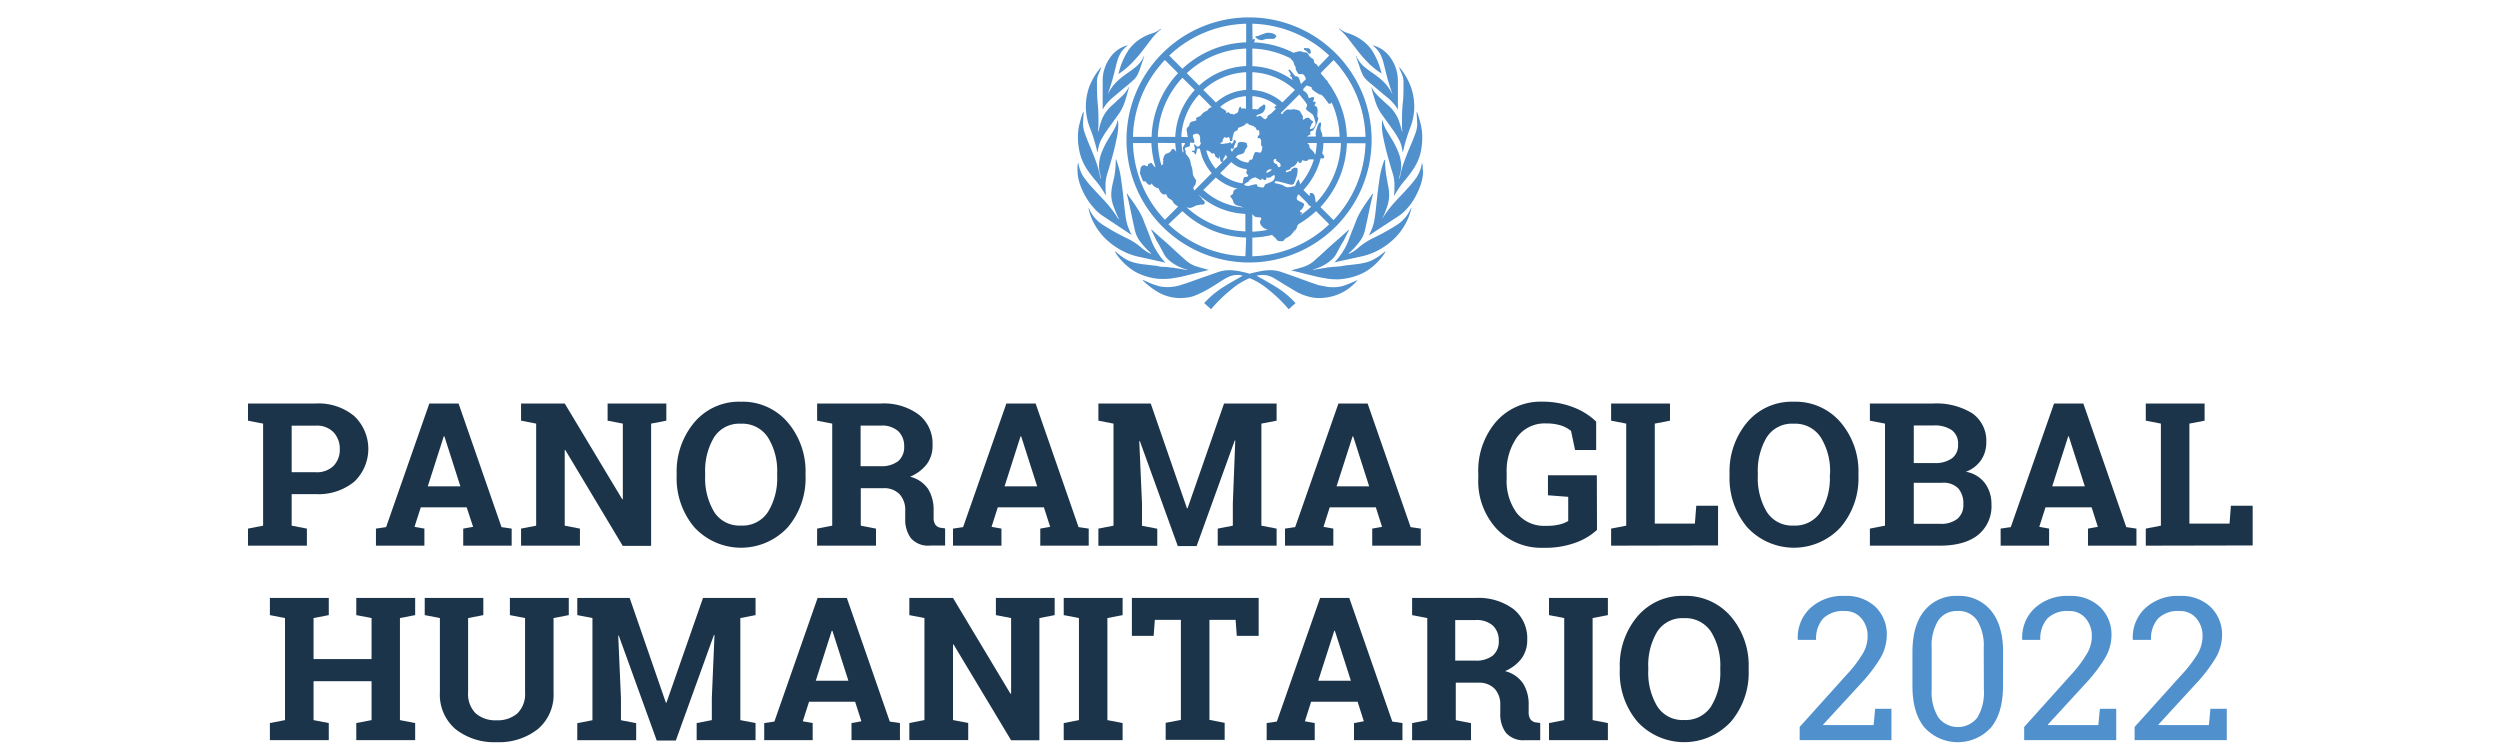 <svg id="Layer_1" data-name="Layer 1" xmlns="http://www.w3.org/2000/svg" viewBox="0 0 450 136"><defs><style>.cls-1{fill:#1b344a;}.cls-2{fill:#5090cd;}</style></defs><path class="cls-1" d="M56.82,72.63a10.07,10.07,0,0,1,6.94,2.26,8.15,8.15,0,0,1,0,11.82,10.15,10.15,0,0,1-6.94,2.23H52.5v5.68l2.74.53v3.07H44.64V95.15l2.72-.53V76.25l-2.72-.53V72.63H56.82ZM52.5,85h4.32a4.23,4.23,0,0,0,3.24-1.17,4.14,4.14,0,0,0,1.1-3,4.31,4.31,0,0,0-1.1-3,4.14,4.14,0,0,0-3.24-1.21H52.5Z"/><path class="cls-1" d="M67.67,95.15l1.83-.27,7.78-22.25h5.26l7.73,22.25,1.83.27v3.07H83.38V95.15l1.78-.32L84,91.32H75.74l-1.13,3.51,1.78.32v3.07H67.67ZM77,87.54h5.87l-2.88-9h-.11Z"/><path class="cls-1" d="M119.94,72.63v3.09l-2.74.53v22h-5.11L101.75,81h-.1V94.62l2.74.53v3.07H93.79V95.15l2.72-.53V76.25l-2.72-.53V72.63h7.86L112,89.86l.11,0V76.25l-2.74-.53V72.63h10.59Z"/><path class="cls-1" d="M145,85.62a13.62,13.62,0,0,1-3.21,9.3,11.45,11.45,0,0,1-16.8,0,13.66,13.66,0,0,1-3.19-9.3v-.39A13.72,13.72,0,0,1,125,76a10.51,10.51,0,0,1,8.37-3.69A10.66,10.66,0,0,1,141.77,76,13.6,13.6,0,0,1,145,85.23Zm-5.11-.42a11.43,11.43,0,0,0-1.65-6.45,5.49,5.49,0,0,0-4.89-2.48,5.36,5.36,0,0,0-4.83,2.46,11.76,11.76,0,0,0-1.59,6.47v.42a11.77,11.77,0,0,0,1.61,6.51,5.37,5.37,0,0,0,4.83,2.47,5.46,5.46,0,0,0,4.88-2.47,11.61,11.61,0,0,0,1.64-6.51Z"/><path class="cls-1" d="M158.55,72.63a10.6,10.6,0,0,1,6.83,2,6.67,6.67,0,0,1,2.48,5.52,5.55,5.55,0,0,1-1,3.35,7.35,7.35,0,0,1-3.05,2.31A5.51,5.51,0,0,1,167.05,88a7.05,7.05,0,0,1,1,3.86v1.3a2.25,2.25,0,0,0,.33,1.31,1.51,1.51,0,0,0,1.11.55l.63.09v3.09h-2.65a4.13,4.13,0,0,1-3.53-1.35,5.66,5.66,0,0,1-1-3.5V91.91a4.15,4.15,0,0,0-1-2.93,3.8,3.8,0,0,0-2.8-1.11h-4.2v6.75l2.74.53v3.07h-10.6V95.15l2.72-.53V76.25l-2.72-.53V72.63h11.5Zm-3.64,11.28h3.55a4.87,4.87,0,0,0,3.22-.91,3.29,3.29,0,0,0,1.07-2.64,3.67,3.67,0,0,0-1.07-2.75,4.34,4.34,0,0,0-3.13-1h-3.64Z"/><path class="cls-1" d="M171.54,95.15l1.82-.27,7.79-22.25h5.26l7.73,22.25,1.83.27v3.07h-8.72V95.15l1.78-.32-1.13-3.51h-8.3l-1.12,3.51,1.78.32v3.07h-8.72Zm9.28-7.61h5.87l-2.88-9h-.11Z"/><path class="cls-1" d="M222.35,79.29l-.1,0-6.86,19H212l-6.82-18.88-.11,0,.49,11.23v4l2.75.53v3.07h-10.6V95.15l2.72-.53V76.25l-2.72-.53V72.63h9.42l6.52,18.86h.11l6.57-18.86h9.46v3.09l-2.74.53V94.62l2.74.53v3.07h-10.6V95.15l2.72-.53v-4Z"/><path class="cls-1" d="M231.3,95.15l1.83-.27,7.79-22.25h5.25l7.74,22.25,1.83.27v3.07H247V95.15l1.77-.32-1.12-3.51h-8.3l-1.12,3.51,1.77.32v3.07H231.3Zm9.28-7.61h5.87l-2.88-9h-.1Z"/><path class="cls-1" d="M287.46,95.38a11.31,11.31,0,0,1-3.63,2.22,15.94,15.94,0,0,1-6.05,1,11.05,11.05,0,0,1-8.44-3.47,12.65,12.65,0,0,1-3.25-9v-.87a13.55,13.55,0,0,1,3.21-9.36,10.69,10.69,0,0,1,8.37-3.6,15.16,15.16,0,0,1,5.5,1,12,12,0,0,1,4.14,2.59V81h-3.8l-.72-3.43a5.59,5.59,0,0,0-1.86-1,8.84,8.84,0,0,0-2.64-.35,6.15,6.15,0,0,0-5.22,2.47,10.56,10.56,0,0,0-1.87,6.49v.91A9.79,9.79,0,0,0,273,92.32a6.3,6.3,0,0,0,5.28,2.33,9.52,9.52,0,0,0,2.5-.26,5.39,5.39,0,0,0,1.5-.61V89.43l-3.65-.28v-3.6h8.8Z"/><path class="cls-1" d="M290,98.22V95.15l2.72-.53V76.25L290,75.72V72.63h10.6v3.09l-2.74.53v18h7.22l.25-3.22h3.92v7.15Z"/><path class="cls-1" d="M334.52,85.62a13.58,13.58,0,0,1-3.22,9.3,11.44,11.44,0,0,1-16.79,0,13.66,13.66,0,0,1-3.19-9.3v-.39A13.72,13.72,0,0,1,314.5,76a10.51,10.51,0,0,1,8.37-3.69A10.66,10.66,0,0,1,331.29,76a13.56,13.56,0,0,1,3.23,9.28Zm-5.11-.42a11.43,11.43,0,0,0-1.66-6.45,5.47,5.47,0,0,0-4.88-2.48A5.36,5.36,0,0,0,318,78.73a11.76,11.76,0,0,0-1.59,6.47v.42a11.77,11.77,0,0,0,1.61,6.51,5.36,5.36,0,0,0,4.82,2.47,5.47,5.47,0,0,0,4.89-2.47,11.61,11.61,0,0,0,1.64-6.51Z"/><path class="cls-1" d="M348,72.63A12.25,12.25,0,0,1,355,74.39a6,6,0,0,1,2.53,5.25,5.56,5.56,0,0,1-.94,3.18,5.73,5.73,0,0,1-2.73,2.1A5.4,5.4,0,0,1,357.31,87a6.24,6.24,0,0,1,1.15,3.74A6.63,6.63,0,0,1,356,96.33q-2.43,1.89-6.88,1.89H336.58V95.15l2.72-.53V76.25l-2.72-.53V72.63H348Zm-3.52,10.72h3.7a5.15,5.15,0,0,0,3.16-.84,2.89,2.89,0,0,0,1.11-2.46,3,3,0,0,0-1.12-2.62,5.48,5.48,0,0,0-3.33-.85h-3.52Zm0,3.55v7.39h4.73a4.76,4.76,0,0,0,3.11-.89,3.21,3.21,0,0,0,1.08-2.63,4.09,4.09,0,0,0-.92-2.87,3.71,3.71,0,0,0-2.88-1Z"/><path class="cls-1" d="M360.11,95.15l1.83-.27,7.79-22.25H375l7.73,22.25,1.83.27v3.07h-8.72V95.15l1.77-.32-1.12-3.51h-8.3l-1.12,3.51,1.77.32v3.07h-8.72Zm9.29-7.61h5.87l-2.89-9h-.1Z"/><path class="cls-1" d="M386.24,98.22V95.15l2.72-.53V76.25l-2.72-.53V72.63h10.59v3.09l-2.74.53v18h7.23l.24-3.22h3.92v7.15Z"/><path class="cls-1" d="M48.58,110.72v-3.09h10.6v3.09l-2.74.53v7.38H66.88v-7.38l-2.75-.53v-3.09h10.6v3.09l-2.74.53v18.37l2.74.53v3.07H64.13v-3.07l2.75-.53v-7H56.44v7l2.74.53v3.07H48.58v-3.07l2.72-.53V111.25Z"/><path class="cls-1" d="M87,107.63v3.09l-2.74.53v13.36a4.9,4.9,0,0,0,1.36,3.79,5.33,5.33,0,0,0,3.74,1.25,5.39,5.39,0,0,0,3.78-1.25,4.88,4.88,0,0,0,1.37-3.79V111.25l-2.73-.53v-3.09h10.6v3.09l-2.74.53v13.36a8.12,8.12,0,0,1-2.84,6.64,11.31,11.31,0,0,1-7.44,2.34A11.23,11.23,0,0,1,82,131.25a8.14,8.14,0,0,1-2.82-6.64V111.25l-2.73-.53v-3.09H87Z"/><path class="cls-1" d="M128.61,114.29l-.1,0-6.86,19h-3.44l-6.83-18.88-.1,0,.49,11.23v4l2.74.53v3.07h-10.6v-3.07l2.73-.53V111.25l-2.73-.53v-3.09h9.43l6.52,18.86h.1l6.58-18.86H136v3.09l-2.74.53v18.37l2.74.53v3.07h-10.6v-3.07l2.73-.53v-4Z"/><path class="cls-1" d="M137.56,130.15l1.83-.27,7.78-22.25h5.26l7.73,22.25,1.83.27v3.07h-8.72v-3.07l1.78-.32-1.13-3.52h-8.29l-1.13,3.52,1.78.32v3.07h-8.72Zm9.28-7.62h5.87l-2.88-9h-.11Z"/><path class="cls-1" d="M189.84,107.63v3.09l-2.75.53v22H182L171.64,116l-.1,0v13.61l2.74.53v3.07h-10.6v-3.07l2.72-.53V111.25l-2.72-.53v-3.09h7.86l10.33,17.22H182V111.25l-2.74-.53v-3.09h10.6Z"/><path class="cls-1" d="M191.47,110.72v-3.09h10.6v3.09l-2.74.53v18.37l2.74.53v3.07h-10.6v-3.07l2.74-.53V111.25Z"/><path class="cls-1" d="M226.56,107.63v6.82h-3.94l-.21-2.87H217.7v18l2.74.53v3.07H209.82v-3.07l2.74-.53v-18h-4.69l-.21,2.87h-3.92v-6.82Z"/><path class="cls-1" d="M228,130.15l1.83-.27,7.79-22.25h5.25l7.74,22.25,1.83.27v3.07h-8.72v-3.07l1.77-.32-1.12-3.52H236l-1.12,3.52,1.77.32v3.07H228Zm9.28-7.62h5.88l-2.89-9h-.1Z"/><path class="cls-1" d="M265.58,107.63a10.61,10.61,0,0,1,6.84,2,6.7,6.7,0,0,1,2.48,5.51,5.57,5.57,0,0,1-1,3.36,7.22,7.22,0,0,1-3,2.3,5.54,5.54,0,0,1,3.26,2.23,7.05,7.05,0,0,1,1,3.86v1.3a2.17,2.17,0,0,0,.34,1.31,1.48,1.48,0,0,0,1.1.55l.64.09v3.09h-2.66a4.16,4.16,0,0,1-3.53-1.35,5.66,5.66,0,0,1-1-3.5v-1.46a4.14,4.14,0,0,0-1-2.93,3.84,3.84,0,0,0-2.81-1.11h-4.2v6.75l2.74.53v3.07h-10.6v-3.07l2.73-.53V111.25l-2.73-.53v-3.09h11.5Zm-3.64,11.28h3.55a4.87,4.87,0,0,0,3.22-.91,3.29,3.29,0,0,0,1.07-2.64,3.65,3.65,0,0,0-1.06-2.75,4.38,4.38,0,0,0-3.14-1h-3.64Z"/><path class="cls-1" d="M278.82,110.72v-3.09h10.6v3.09l-2.75.53v18.37l2.75.53v3.07h-10.6v-3.07l2.74-.53V111.25Z"/><path class="cls-1" d="M314.76,120.62a13.62,13.62,0,0,1-3.21,9.3,11.45,11.45,0,0,1-16.8,0,13.66,13.66,0,0,1-3.19-9.3v-.39a13.7,13.7,0,0,1,3.18-9.28,10.51,10.51,0,0,1,8.37-3.69,10.66,10.66,0,0,1,8.43,3.69,13.58,13.58,0,0,1,3.22,9.28Zm-5.11-.42a11.49,11.49,0,0,0-1.65-6.46,5.5,5.5,0,0,0-4.89-2.47,5.36,5.36,0,0,0-4.83,2.46,11.74,11.74,0,0,0-1.59,6.47v.42a11.8,11.8,0,0,0,1.61,6.51,5.37,5.37,0,0,0,4.83,2.47,5.46,5.46,0,0,0,4.88-2.47,11.63,11.63,0,0,0,1.64-6.51Z"/><path class="cls-2" d="M323.94,133.22v-2.37l8.38-9.32a22.91,22.91,0,0,0,3.05-4,6.18,6.18,0,0,0,.8-3,4.79,4.79,0,0,0-1.12-3.23,3.73,3.73,0,0,0-3-1.31,5.07,5.07,0,0,0-3.91,1.36,5.45,5.45,0,0,0-1.24,3.83H323.6l0-.11a7.2,7.2,0,0,1,2.19-5.55,8.58,8.58,0,0,1,6.32-2.25,7.55,7.55,0,0,1,5.51,2,6.89,6.89,0,0,1,2,5.13,8.21,8.21,0,0,1-1.23,4.18,27.8,27.8,0,0,1-3.49,4.52l-6.74,7.33,0,.08h9.09l.28-2.93h2.93v5.64Z"/><path class="cls-2" d="M360.54,123.47c0,3.26-.73,5.77-2.18,7.51a8.1,8.1,0,0,1-11.92,0c-1.47-1.74-2.2-4.25-2.2-7.5V117.4q0-4.89,2.18-7.51a7.31,7.31,0,0,1,5.94-2.63,7.4,7.4,0,0,1,6,2.63c1.46,1.75,2.2,4.25,2.2,7.51Zm-3.47-6.81a8.6,8.6,0,0,0-1.2-5,4,4,0,0,0-3.51-1.68,4,4,0,0,0-3.46,1.68,8.6,8.6,0,0,0-1.2,5v7.51a8.61,8.61,0,0,0,1.22,5,4.45,4.45,0,0,0,7,0,8.77,8.77,0,0,0,1.18-5Z"/><path class="cls-2" d="M364.35,133.22v-2.37l8.38-9.32a22.91,22.91,0,0,0,3-4,6.18,6.18,0,0,0,.8-3,4.79,4.79,0,0,0-1.12-3.23,3.73,3.73,0,0,0-3-1.31,5,5,0,0,0-3.9,1.36,5.41,5.41,0,0,0-1.25,3.83H364l0-.11a7.2,7.2,0,0,1,2.19-5.55,8.6,8.6,0,0,1,6.32-2.25,7.53,7.53,0,0,1,5.51,2,6.9,6.9,0,0,1,2.05,5.13,8.22,8.22,0,0,1-1.24,4.18,27.8,27.8,0,0,1-3.49,4.52l-6.73,7.33,0,.08h9.09l.28-2.93h2.94v5.64Z"/><path class="cls-2" d="M384.23,133.22v-2.37l8.39-9.32a23.43,23.43,0,0,0,3.05-4,6.28,6.28,0,0,0,.79-3,4.79,4.79,0,0,0-1.12-3.23,3.73,3.73,0,0,0-3-1.31,5,5,0,0,0-3.9,1.36,5.41,5.41,0,0,0-1.25,3.83H383.9l0-.11a7.2,7.2,0,0,1,2.19-5.55,8.6,8.6,0,0,1,6.32-2.25,7.53,7.53,0,0,1,5.51,2,6.86,6.86,0,0,1,2.05,5.13,8.22,8.22,0,0,1-1.24,4.18,27.8,27.8,0,0,1-3.49,4.52l-6.73,7.33,0,.08h9.09l.28-2.93h2.94v5.64Z"/><path class="cls-2" d="M209.68,10.8l2.37,2.37a17.51,17.51,0,0,0-4.76,11.47h-3.36A20.84,20.84,0,0,1,209.68,10.8Zm14.63-6.53V7.62a17.6,17.6,0,0,0-11.48,4.76L210.46,10A20.88,20.88,0,0,1,224.31,4.27Zm.46,18.09c0,.08.08.12.13.12a.55.55,0,0,1,.36.11.45.45,0,0,0,.38.05.25.25,0,0,0,.08.14.27.27,0,0,0,.28.15.28.28,0,0,1,.09.1l0,.07a1,1,0,0,0,.12.27h0l0,.06a.25.25,0,0,0,.23,0,.34.34,0,0,1,.19,0,1,1,0,0,0,0,.17h.05a.57.57,0,0,0,0,.18,2,2,0,0,1,0,.32v.15c0,.05,0,.07-.07.07a.62.62,0,0,0-.24.44c0,.09.07.13.2.11a.22.22,0,0,1,.27.1.57.57,0,0,1,.16.44v.65a.25.25,0,0,0,.11.22c.07.05.11.1.11.15a3.32,3.32,0,0,1-.07.54.9.9,0,0,1-.23.47c0,.05-.17.05-.37,0a2.27,2.27,0,0,0-.53-.07c-.11,0-.21.15-.31.43a4,4,0,0,0-.22.67c-.06.19-.16.29-.31.29a1,1,0,0,0-.3,0H225l-.25.4-.08.11a3.64,3.64,0,0,1-2.23-1l.39-.39a3.69,3.69,0,0,0,.71-.17l.12-.05c.4-.17.36-.49.56-.83s.49-.48.2-.73c.33-.58-1.2-.59-1.47-.46s-.11.49-.28.75-.23.13-.35.22a1.89,1.89,0,0,0-.56.76h0a3.53,3.53,0,0,1-.25-.56l.06,0c0-.06,0-.11,0-.13h.08v.08q.28.07.36,0a2.52,2.52,0,0,0,.11-.41,4.85,4.85,0,0,1,.41-.86.33.33,0,0,1-.18-.22c0-.1-.08-.13-.17-.08a.25.25,0,0,0-.14.23.46.46,0,0,1-.14.29.4.4,0,0,1-.29.15.19.19,0,0,0-.22-.22.46.46,0,0,0-.29.14c-.1,0-.33,0-.7.08a1.52,1.52,0,0,1-.7,0c-.09-.1,0-.2.37-.3a1,1,0,0,1,.37-.88,1.19,1.19,0,0,0,.44.14l.15-.14h.07c.15,0,.23.12.26.37s.08.37.18.37a.4.4,0,0,0,.29-.15v-.37c.1-.4.17-.67.22-.82V24a1.06,1.06,0,0,1,.23-.36h.09a.71.71,0,0,1,.34-.16,1.28,1.28,0,0,0,.14-.45l.78-.3c.36-.15.55-.3.55-.45v0a2.76,2.76,0,0,1,.49-.07C224.69,22.28,224.72,22.34,224.77,22.36Zm.65-5.05A7.83,7.83,0,0,1,229.79,19a.53.53,0,0,0-.15.08.72.72,0,0,1-.15.11c-.05,0-.07.08-.07.17s.16.17.28.19l-.87.86h0a1.81,1.81,0,0,0-.33.23q-.3.15-.33.27a2.33,2.33,0,0,0-.07.25l-.29.29-.13,0q-.15,0-.45-.3t-.45-.3a.5.5,0,0,0-.34.11.2.2,0,0,1-.26,0c-.1-.1,0-.21.34-.34l.64-.26a1.4,1.4,0,0,0,.6-1.18c0-.25-.1-.38-.3-.38l-.23.22a1.9,1.9,0,0,0-.52.35l-.38.36a1,1,0,0,0-.45-.08h-.44l0,0Zm0-4.31a12.18,12.18,0,0,1,7.67,3.19l-2.26,2.25a9,9,0,0,0-5.41-2.25Zm0-4.26a16.36,16.36,0,0,1,6.83,1.74.43.43,0,0,1,0,0l.29.32a2.23,2.23,0,0,0,.26.29,5.28,5.28,0,0,0,.22.66c.05.09.12.21.22.36a.81.81,0,0,0,.11.61,5.49,5.49,0,0,0,.4.62l.3,0a1.78,1.78,0,0,1,.36,0c.1,0,.21.07.33.22A1.27,1.27,0,0,1,235,14a.59.59,0,0,1,.06.24l-.9.9h0a5.24,5.24,0,0,0-.43-1.22.7.7,0,0,0-.58-.19q-.07-.08-.51-.63c-.3-.37-.46-.56-.51-.56a.29.29,0,0,0-.22.07c0,.1.09.19.14.27s.15.23.3.48a.13.13,0,0,1-.15.15.47.47,0,0,0,.37.37l-.08.15.22.43a13.2,13.2,0,0,0-7.28-2.55Zm0-4.47A20.88,20.88,0,0,1,239.26,10l-2,2.05a2.45,2.45,0,0,1-.12-.31c-.16-.15-.26-.23-.3-.23a.56.56,0,0,1-.33-.47.76.76,0,0,0-.19-.47,1.43,1.43,0,0,1-.74-.65c-.19-.34-.39-.51-.58-.51a.66.66,0,0,1-.48-.05,1.43,1.43,0,0,0-.48-.13,1.64,1.64,0,0,0-.52.07,4.71,4.71,0,0,1-.58.15.46.46,0,0,1-.07.07,17.3,17.3,0,0,0-7.16-1.89c.19-.31.22-.51.07-.61s-.15,0-.32.18Zm20.37,20.37h-3.35a17.52,17.52,0,0,0-3.39-9.81.86.86,0,0,0-.17-.31,1,1,0,0,0-.19-.17c-.27-.35-.56-.68-.86-1a1.36,1.36,0,0,1-.09-.23l2.31-2.31A20.88,20.88,0,0,1,245.79,24.64Zm-5.74,15-2.37-2.37a17.6,17.6,0,0,0,4.76-11.48h3.35A20.88,20.88,0,0,1,240.05,39.6Zm-14.63,6.53V42.77a17.45,17.45,0,0,0,3.64-.5l0,.07a.28.28,0,0,1,0,.09,2.63,2.63,0,0,1,.74.7c.09.2.36.29.8.29.25,0,.41,0,.48-.14a2.32,2.32,0,0,1,.26-.3,1,1,0,0,1,.37-.22.45.45,0,0,0,.29-.22.87.87,0,0,0,.51-.44,1.29,1.29,0,0,0,.44-.58.4.4,0,0,0,.3-.19,2.19,2.19,0,0,0,.29-.76l.13-.08a.36.36,0,0,1,0-.11A17.87,17.87,0,0,0,236.89,38l2.37,2.37A20.84,20.84,0,0,1,225.42,46.13Zm1.85-5.29a2.7,2.7,0,0,0,.94.48,16.12,16.12,0,0,1-2.79.34V38.51h0a1.7,1.7,0,0,0,.47.49,1.93,1.93,0,0,0,.64.11c.33,0,.5.09.5.19a.71.71,0,0,1-.11.33.59.59,0,0,0-.11.33A1.1,1.1,0,0,0,227.27,40.84Zm8-22v0a1.18,1.18,0,0,1-.07.37,2.18,2.18,0,0,1-.15.36,2.19,2.19,0,0,0,.59.52,6.06,6.06,0,0,1,.66.51,3.36,3.36,0,0,1,.33.85,4.28,4.28,0,0,1,.18.78,1.63,1.63,0,0,1-.22.52.86.86,0,0,1-.73.44l-.08-.07a1.07,1.07,0,0,1,.15-.44,1.09,1.09,0,0,0,.15-.43.6.6,0,0,0,.29-.44l-.22-.11a2.32,2.32,0,0,1-.37-.32c0-.15-.14-.22-.44-.22a.59.59,0,0,0-.36.11l-.37.26-.15-.3a.68.68,0,0,0,.08-.31l-.59-1a2.34,2.34,0,0,0-.81-.25,1.17,1.17,0,0,0-.59,0,1.24,1.24,0,0,1-.57,0,.75.75,0,0,0-.58.19,2.47,2.47,0,0,0-.49.48c-.07.09,0,.2-.19.16a1.83,1.83,0,0,1-.18-.19L233.87,17l.08.11c.05.05.15.16.29.33s.21.25.32.39C234.81,18.13,235.05,18.47,235.27,18.82ZM236,34.74c-.14,0-.22,0-.22.11a2.58,2.58,0,0,1-.07.45l-1.09-1.09a13.19,13.19,0,0,0,3.1-5.7l.06-.05q.36.15.48,0a.46.46,0,0,0,.11-.21c0-.15-.12-.34-.37-.59H238a13.13,13.13,0,0,0,.22-1.91h3.15a16.35,16.35,0,0,1-4.43,10.69l-.14-.14v0c0-.34-.09-.67-.16-1S236.34,34.74,236,34.74Zm-.71-9h1.73a12.51,12.51,0,0,1-.29,2.15,2.46,2.46,0,0,0-.37-.66l-.6-.58c-.05-.25-.09-.42-.11-.52a.66.66,0,0,0-.1-.17A.92.92,0,0,1,235.33,25.75Zm-2,4.46a.49.49,0,0,0-.45.07.65.65,0,0,0-.44.43c0,.05,0,.07-.08.07a.63.63,0,0,0-.29.08,2.81,2.81,0,0,0-.37.15c-.15,0-.22-.05-.22-.15s.22-.25.66-.3l.36-.43a1,1,0,0,1,.35-.14,1.84,1.84,0,0,0,.55-.54,1.65,1.65,0,0,0,.27-.47h.07c0,.24.1.36.31.36s.28-.17.38-.5a2.89,2.89,0,0,0,.62.14.57.57,0,0,0,.54-.28h.91a.14.14,0,0,1,0,.07.14.14,0,0,1,0,.06h0a12.18,12.18,0,0,1-2.46,4.39l0-.22s-.22-.67-.26-.67-.21.17-.35.51-.24.56-.28.66l-.74.15a2.62,2.62,0,0,1-.66.07,1.71,1.71,0,0,1-.62-.26,1.89,1.89,0,0,0-.62-.25,4.94,4.94,0,0,0-.63-.15c-.27-.05-.4-.12-.4-.22s.1-.22.29-.22a3.32,3.32,0,0,1,.59.11l.88.22.81.22a2.8,2.8,0,0,0,.44.11l.44-.15a.91.91,0,0,1,.15-.4.87.87,0,0,0,.15-.4,3.81,3.81,0,0,0,.27-.81,4.57,4.57,0,0,0,.11-.88C233.6,30.4,233.53,30.26,233.38,30.21Zm1,8.07a.25.25,0,0,0-.18-.08c-.08,0-.11,0-.11-.14s.07-.2.22-.3a1.09,1.09,0,0,0,.37-.51,1.12,1.12,0,0,0,.15-.44c0-.1,0-.16-.11-.18a.77.77,0,0,1-.26-.19l-.33-.14a2.17,2.17,0,0,1-.41-.23.4.4,0,0,1-.22-.36,1.84,1.84,0,0,1,.11-.37c0-.06.05-.13.08-.2l.17-.14,1.69,1.7c0,.19.12.3.35.34l.18.19a16.33,16.33,0,0,1-1.89,1.52.55.55,0,0,1,.12-.19.18.18,0,0,1,.09-.06A.37.37,0,0,0,234.4,38.28Zm3-21.35a.21.21,0,0,1,.15.07.88.88,0,0,1,.51.15,5.59,5.59,0,0,1,.89,1.1c.05,0,.11.08.18.22s.16.22.26.22a.94.94,0,0,0,.38-.12l0-.2a16.29,16.29,0,0,1,1.47,6.27h-3.11s0,0,0-.05a1.56,1.56,0,0,0-.17-.82,1.56,1.56,0,0,1-.1-1.08,1.19,1.19,0,0,0,0-.63.43.43,0,0,0-.3.08,1.13,1.13,0,0,0-.18.33l-.19.4v0a.59.59,0,0,0,0,.14.86.86,0,0,1-.08.18l-.15.59a1.41,1.41,0,0,0,0,.58v0c0,.07,0,.15,0,.22h-1.58a1,1,0,0,1,.33-.22h-.05l.43-.22a.22.22,0,0,1-.14-.21c0-.15,0-.23.07-.26l.43-.18a3,3,0,0,0,.39-.68,4.67,4.67,0,0,0,.57-1.46c0-.11-.15-.26-.17-.38a1.22,1.22,0,0,1,0-.32c0-.51.23-1.4-.43-1.57,0,0-.08-.07-.08-.21a.51.51,0,0,0,.16-.56h-.46a.6.6,0,0,1,.12-.26.68.68,0,0,0,.11-.33.21.21,0,0,0-.23-.23.81.81,0,0,0-.37.08.56.56,0,0,1-.23.07h-.11l-.12-.16a1.11,1.11,0,0,0-.32-.71,1.37,1.37,0,0,0-.59-.44l0,0a.5.5,0,0,0,0-.32l.62-.62.89.32a.53.53,0,0,0,.24.51,2.15,2.15,0,0,0,.3.23,2.8,2.8,0,0,1,.36.26v0C237.31,16.88,237.38,16.93,237.43,16.93Zm-7.08,12.32a.61.61,0,0,1,.3.55.27.27,0,0,1-.3.3c-.14,0-.27-.17-.36-.52-.35-.09-.54-.25-.59-.47s0-.36.07-.41l.3-.11c.09,0,.12.09.07.33Zm-2.27,1.8a.61.61,0,0,1,.37-.48,1.7,1.7,0,0,1,.58-.11c0,.15-.13.3-.4.44a1.8,1.8,0,0,1-.48.22Zm-3.18,2.42v0a1.52,1.52,0,0,1-.73-.12,1.07,1.07,0,0,1-.07-.19,2.65,2.65,0,0,1,.34-.23,1,1,0,0,1,.46-.18v-.2l.54-.4a.55.55,0,0,1,.19-.07l.41-.15a2.33,2.33,0,0,1,.57.26,2.54,2.54,0,0,0,.57.25l.07-.29c.1,0,.25.1.44.29a.72.72,0,0,0,.37-.15.45.45,0,0,0,0-.36.53.53,0,0,1,.22.07.14.14,0,0,1,.11,0,.16.16,0,0,0,.11,0h.07a.88.88,0,0,0,.41-.19,3.61,3.61,0,0,1,.4-.26.11.11,0,0,1,.15,0,.44.44,0,0,1,.07.3,1,1,0,0,1-.62.88c-.42.19-.77.34-1.07.44a1.13,1.13,0,0,0-.18.33c-.07.17-.16.26-.26.26a4.19,4.19,0,0,1-.9-.15,1.73,1.73,0,0,1-.23-.44,2.21,2.21,0,0,0-.53.07l-.6.15A.65.65,0,0,1,224.9,33.47Zm-.59,8.19a16.41,16.41,0,0,1-10.64-4.39,1.19,1.19,0,0,0,1.19,0,5.12,5.12,0,0,0,.66-.31,1.31,1.31,0,0,0,.67-.14,1,1,0,0,0,.54,0,.34.34,0,0,0,.26-.37.48.48,0,0,0-.26-.4c-.17-.13-.26-.24-.26-.33s-.05-.11-.15-.19a4.36,4.36,0,0,1-.48-.53h0a13.29,13.29,0,0,0,8.46,3.51Zm0,4.47a20.84,20.84,0,0,1-13.85-5.75L212.83,38a17.5,17.5,0,0,0,11.48,4.76ZM211.55,25.75a14.26,14.26,0,0,0,.18,1.63c0-.06-.08-.14-.13-.21-.17-.24-.32-.36-.43-.36a.29.29,0,0,0-.3.18,1,1,0,0,1-.22.33,2,2,0,0,1-.82.37,1.87,1.87,0,0,0-.44.88.26.26,0,0,0,0,.29c.08.1,0,.2-.11.3.1.19.13.32.08.36s0,.14,0,.12a.15.15,0,0,0-.18,0,.5.5,0,0,0-.11.17,16.65,16.65,0,0,1-.66-4.09Zm3.51-9.56a13.27,13.27,0,0,0-3.51,8.45H208.4A16.45,16.45,0,0,1,212.83,14Zm.79-.79-2.23-2.23a16.4,16.4,0,0,1,10.69-4.43v3.15A13.29,13.29,0,0,0,215.85,15.4Zm3,16.56a9.09,9.09,0,0,0,3.91,2l-.32.1a.6.6,0,0,0-.44.48c0,.3-.16.49-.33.56s-.23.18-.19.33a2,2,0,0,1,.52.89.91.91,0,0,0,.73.66l.44.15a.88.88,0,0,1,.44.16l.38.07a12.19,12.19,0,0,1-7.39-3.17Zm-6.22-7.32A12.14,12.14,0,0,1,215.85,17l2.25,2.26-.06.07a2,2,0,0,0-.39.14c-.1.12-.2.26-.32.43a3.16,3.16,0,0,0-.7.37,4.27,4.27,0,0,0-.55.59l-.55.26a.61.61,0,0,0-.26.18c.1.24.1.38,0,.4l-.74.19a.21.21,0,0,0-.14.07l-.22.22a.59.59,0,0,0-.08.26.53.53,0,0,1-.07.25,1.45,1.45,0,0,0-.37.37.94.94,0,0,0,0,.66l.1.74h0l.06.22Zm.32,2.3a.59.59,0,0,1,.07.29q0,.22-.15.18h0a11.53,11.53,0,0,1-.19-1.67h.61a.73.73,0,0,1-.07.3,1.66,1.66,0,0,1-.19.3.5.5,0,0,0-.11.29A.67.67,0,0,0,213,26.94Zm1.78,4.59a9.41,9.41,0,0,0-.15-1.25c-.05-.19-.13-.42-.22-.66a3.39,3.39,0,0,0-.24-1,4,4,0,0,0-.69-.92v-.42a1.76,1.76,0,0,0-.15-.43v-.08a.18.18,0,0,1,.11-.19l.78-.26a1.66,1.66,0,0,1,.08-.68l.53.09c.15,0,.22-.1.22-.3a1.81,1.81,0,0,0-.14-.45,1.78,1.78,0,0,1-.15-.54c0-.1.08-.19.22-.26a.91.91,0,0,1,.44-.12.55.55,0,0,1,.51.26,1,1,0,0,1,.14.54,2.41,2.41,0,0,1,0,.4,1.35,1.35,0,0,0,0,.33l.15.07c-.1.48-.29.72-.59.72a.35.35,0,0,1-.32-.18c-.08-.13-.16-.19-.26-.19a.06.06,0,0,0-.07.07.63.63,0,0,0,.07.3.84.84,0,0,1,.07.37c0,.35-.15.47-.46.37-.1.19,0,.28.31.28.1.3.2.42.3.37a1.22,1.22,0,0,0,.16-.49,2.39,2.39,0,0,1,.15-.58l.07.07.31-.07s0,.07,0,.11H216a9.06,9.06,0,0,0,2.11,4.35L215,34.28a.56.56,0,0,1-.18-.49c.07-.3.37-.48.41-.79,0,0,.07-.59.07-.59A2.84,2.84,0,0,1,214.77,31.53Zm9.77-.14c.12.12.19.21.19.26s-.2.22-.59.22q-.22,0-.3.42c-.05.28-.09.51-.14.7l-.12,0a0,0,0,0,0,0,0,7.91,7.91,0,0,1-3.91-1.82l2-2a4.7,4.7,0,0,0,2.77,1.28.49.49,0,0,0,.07.31.5.5,0,0,0-.15.37S224.42,31.27,224.54,31.39Zm-4.38-2.34c.11-.11.06-.33.11-.47l-.26.23a1.94,1.94,0,0,0,.44-.55,2.36,2.36,0,0,1,.22-.4h0a4.25,4.25,0,0,0,.27.46l-2.07,2.06a8.06,8.06,0,0,1-1.71-3.31,1.82,1.82,0,0,1,.52.14c.07,0,.46.42.46.42a.66.66,0,0,0,.3-.07l.29.22a.53.53,0,0,0,.08.36c0,.05.07.11.22.19a.65.65,0,0,1,.3.25l.15-.07c0-.05,0-.15,0-.29s0-.22,0-.22l.14.51.15.59h0A.41.41,0,0,0,220.16,29.05Zm-1.27-10.61-2.25-2.25A12.18,12.18,0,0,1,224.31,13v3.19A9,9,0,0,0,218.89,18.44Zm1.21,1.13-.2-.12-.22-.22a7.94,7.94,0,0,1,4.63-1.92v2.34a.3.3,0,0,0-.11-.06l0-.07h0s-.08,0-.17,0h-.11l-.16,0a.45.45,0,0,1-.17,0l-.09,0a.39.39,0,0,1-.11-.33h0c-.2.1-.31.19-.34.29l-.11.51a.57.57,0,0,1-.37.41,1.13,1.13,0,0,0-.44.25l-.23-.14h-.37a1,1,0,0,0-.22-.19.48.48,0,0,1-.15-.11c0-.05-.07-.05-.07,0a.19.19,0,0,0-.19.17l-.22-.22.06,0V20A3.42,3.42,0,0,0,220.1,19.57Zm-16.17,6.18h3.36A17.34,17.34,0,0,0,208,30.1a.4.4,0,0,1-.26-.18l-.1-.1-.37-.52-.61.22c0,.35-.12.47-.36.37a.43.43,0,0,0-.3-.15.67.67,0,0,0-.7.63,6.55,6.55,0,0,0-.11.84l.52,1.33c.1.14.24.17.44.07a4.89,4.89,0,0,0,.44.51.5.5,0,0,0,.38.15c.15,0,.23-.07.23-.22h.07c.1.1.21.21.31.33a1.77,1.77,0,0,0,.38.33v-.07a.85.85,0,0,0,.62.26,1.83,1.83,0,0,0,.43.82.84.84,0,0,0,.58.3.43.43,0,0,0,.3-.15,2.59,2.59,0,0,0,.36.74l.37.22a2.15,2.15,0,0,1,.3.23H211a1.29,1.29,0,0,0,.37.59,2.88,2.88,0,0,0,.44.37l0,0h.09l.15.17-2.37,2.37A20.84,20.84,0,0,1,203.93,25.75Zm20.93,21.5a22.06,22.06,0,1,0-22.05-22A22.08,22.08,0,0,0,224.86,47.25Zm2.21-40h.15A3,3,0,0,1,228.1,7h1a.54.54,0,0,0,.44-.18,2.11,2.11,0,0,0,.22-.34,1.43,1.43,0,0,0-.88-.52,5.56,5.56,0,0,0-.74-.07,4.52,4.52,0,0,0-.88.27,9.29,9.29,0,0,0-.88.34c-.24,0-.39,0-.44.15a4,4,0,0,0,.4.35A1.21,1.21,0,0,0,227.07,7.2ZM234.82,9a2,2,0,0,1,.39.22,3,3,0,0,1,.25.29.3.3,0,0,0,.25.15q.21,0,.21-.15c0-.09,0-.13,0-.11s0,0,0-.11a.6.6,0,0,0-.14-.43.55.55,0,0,0-.64-.15.21.21,0,0,0-.14-.07h-.07c-.14,0-.22.05-.22.14S234.7,8.9,234.82,9Zm21.27,21.53a1.77,1.77,0,0,0,0-.23l0-.34c0-.22-.08-.45-.14-.69a6.17,6.17,0,0,1-.91,2.56,17.42,17.42,0,0,1-1.68,2.08,1.5,1.5,0,0,0-.11.13l-2.08,2.22a20.82,20.82,0,0,0-2.41,3.19l0,0a15.34,15.34,0,0,0,.86-2.08,6.84,6.84,0,0,0,.43-2.09,8.54,8.54,0,0,0-.11-1.42c-.07-.42-.16-.87-.25-1.36s-.19-1-.26-1.6a18.32,18.32,0,0,1-.11-2.13h-.07s0,0,0,.05v0h-.07a15.33,15.33,0,0,0-.79,2.86c-.14.87-.31,2.12-.5,3.72-.09.93-.18,1.72-.25,2.38s-.15,1.25-.25,1.79a7.39,7.39,0,0,1-.39,1.46c-.14.38-.32.77-.51,1.18,0,.07-.07.14-.11.2h0v0l1.82-1.2,3.65-2.39a7.89,7.89,0,0,0,1.42-1.28,10.47,10.47,0,0,0,1.39-1.93,13.53,13.53,0,0,0,.7-1.43c.13-.31.25-.62.37-.94a7.86,7.86,0,0,0,.43-2.53h0ZM239.91,51.7a6.47,6.47,0,0,1-1.21-.11c-.36-.08-.81-.16-1.35-.26v0l-1.47-.5-2-.73c-1.37-.49-2.41-.86-3.12-1.1a6.27,6.27,0,0,0-2.09-.37,10.11,10.11,0,0,0-2.13.26c-.73.15-1.26.28-1.61.38a15.1,15.1,0,0,0-1.53-.38,10.1,10.1,0,0,0-2.12-.26,6.37,6.37,0,0,0-2.08.36l-3.11,1.09c-1.61.58-2.8,1-3.58,1.23a7.83,7.83,0,0,1-2.41.37,7,7,0,0,1-1-.08,3.33,3.33,0,0,1-.88-.22,9.23,9.23,0,0,1-1.06-.36l-1.4-.62-.07.07a14.54,14.54,0,0,0,2.57,2,8,8,0,0,0,4.05,1.18,10.44,10.44,0,0,0,1.57-.11,6.1,6.1,0,0,0,1.39-.41q.69-.28,1.53-.72t2-1.17c.83-.53,1.52-1,2.08-1.27a3.85,3.85,0,0,1,1.94-.48,2.76,2.76,0,0,1,.88.15q-1.47.79-3.33,1.92a17,17,0,0,0-3.62,3l1.24,1.1a26.5,26.5,0,0,1,3.59-3.51,12.2,12.2,0,0,1,3.36-2.08,12.61,12.61,0,0,1,3.4,2.08,25.62,25.62,0,0,1,3.62,3.51l1.24-1.1a16.61,16.61,0,0,0-3.65-3c-1.27-.75-2.39-1.39-3.37-1.92a4.11,4.11,0,0,1,1-.15,3.85,3.85,0,0,1,1.94.48c.57.31,1.26.74,2.1,1.27l1.9,1.13a9,9,0,0,0,1.51.73,10.9,10.9,0,0,0,1.36.4,6.36,6.36,0,0,0,1.43.14h.3a9,9,0,0,0,3.33-.73,8.7,8.7,0,0,0,3.25-2.42v-.07a21.91,21.91,0,0,1-2.41,1A6.17,6.17,0,0,1,239.91,51.7Zm8.47-42.07a7.34,7.34,0,0,1,.66,1.72c.17.66.36,1.42.58,2.3s.55,1.95,1,3.22v.07a7.8,7.8,0,0,0-1.66-2.3,14.88,14.88,0,0,0-1.84-1.46c-.61-.42-1.17-.84-1.69-1.28a5,5,0,0,1-1.29-1.83h-.07c.29.88.53,1.57.7,2.08a9.43,9.43,0,0,0,.51,1.28,3.41,3.41,0,0,0,.63.88c.24.24.56.54,1,.88q1.62,1.38,2.79,2.34a8,8,0,0,1,1.92,2.19V14.6a7.1,7.1,0,0,0-1.25-4.09,5.5,5.5,0,0,0-3.22-2.34v.07A4.57,4.57,0,0,1,248.38,9.63Zm3.23,11.63a7,7,0,0,0-1.88-2.42l-1.27-1.17c-.31-.29-.56-.55-.76-.77s-.34-.41-.46-.58a2.77,2.77,0,0,1-.33-.62h-.07c.09.44.29,1.14.58,2.12a9.39,9.39,0,0,0,1.15,2.56l2,2.78a17.2,17.2,0,0,1,1.12,1.75,5.74,5.74,0,0,1,.54,1.24,7.18,7.18,0,0,1,.22,1.17h.09a30,30,0,0,1,1.28-4.27,10.57,10.57,0,0,0,.75-3.84,11,11,0,0,0-.55-3.4,12,12,0,0,0-2.11-3.69h-.07c.15.39.31.8.51,1.24a3.45,3.45,0,0,1,.28,1.39c0,1.56,0,2.82-.13,3.8a25.29,25.29,0,0,0-.14,2.56c0,.59,0,1.06,0,1.42s0,.75.07,1.14h-.07A16.33,16.33,0,0,0,251.61,21.26Zm2.22,5.11c-.36.83-.71,1.73-1.07,2.71a17.74,17.74,0,0,0-.82,3.07h-.08a6.64,6.64,0,0,1,.18-.91,5.76,5.76,0,0,0,.18-1.21,6.59,6.59,0,0,0-.45-2.45,13.88,13.88,0,0,0-1-2.12l-1.14-1.9a6.38,6.38,0,0,1-.77-1.87h-.08a10,10,0,0,0,.2,3q.33,1.68.78,3.33c.31,1.09.59,2.09.87,3A7.42,7.42,0,0,1,251,33v1a7.68,7.68,0,0,1-.09,1.17H251a16.75,16.75,0,0,1,1.78-2.6,20.49,20.49,0,0,0,1.64-2.16,9.89,9.89,0,0,0,1.16-2.45A11.81,11.81,0,0,0,256,24.4a9.42,9.42,0,0,0-.35-2.34,16.26,16.26,0,0,0-.59-1.9H255a10.67,10.67,0,0,0,.05,1.09c0,.3.05.69.05,1.18a5.4,5.4,0,0,1-.36,1.68C254.48,24.79,254.19,25.55,253.83,26.37Zm-2.22,14a38.76,38.76,0,0,1-4.37,2.45,12.43,12.43,0,0,0-2.64,1.69,6.24,6.24,0,0,1-1.77,1.16l-.07-.07a13.53,13.53,0,0,0,2-2.15,5.49,5.49,0,0,0,1-2.31c.25-1.12.5-2.31.77-3.58s.48-2.15.62-2.63l-.07-.08c-.49.69-.9,1.26-1.21,1.72s-.59.88-.81,1.25-.42.71-.59,1.06a9.43,9.43,0,0,0-.48,1.17c-.53,1.31-.95,2.37-1.24,3.18a10.5,10.5,0,0,1-1,2,12.94,12.94,0,0,1-1.55,2l1.59-.36,3.05-.67a11.76,11.76,0,0,0,2.95-1,12.72,12.72,0,0,0,2.72-1.83,11.2,11.2,0,0,0,2.17-2.56,10.72,10.72,0,0,0,1.36-3.29l-.07-.07A6.51,6.51,0,0,1,251.61,40.37Zm-4.09,6.18a6.09,6.09,0,0,1-1.66.69,11.87,11.87,0,0,1-1.84.33l-.52.06-1,.12c-.34,0-.68.1-1,.15s-.88.09-1.32.12-.71.06-1.07.11l-1.18.18-1.57.26V48.5A8,8,0,0,0,239.39,47a4.1,4.1,0,0,0,1.21-1.42c.09-.18.18-.35.28-.52.23-.44.47-.88.72-1.31a3,3,0,0,1,.2-.3s.9-1.81,1-2l-.08-.07c-.27.28-1.23,1.13-1.42,1.3-.65.59-1.33,1.15-2,1.76-.82.77-1.65,1.53-2.48,2.26a5.57,5.57,0,0,1-2,1.27c-.68.22-1.49.45-2.41.69l3.39.84c.86.22,1.55.38,2.08.48l1.32.22a9.22,9.22,0,0,0,1.09.07,6.65,6.65,0,0,0,.81,0l.69-.07a11.45,11.45,0,0,0,2.87-.75,8.77,8.77,0,0,0,2.17-1.26,10.94,10.94,0,0,0,1.54-1.47,8.24,8.24,0,0,0,1-1.39l-.07-.07A11.23,11.23,0,0,1,247.52,46.55ZM242.72,7l1.61,2.08a23,23,0,0,0,1.87,2.15,13.9,13.9,0,0,0,2.48,2,13.13,13.13,0,0,0-1.75-4.2A7.52,7.52,0,0,0,244.81,7a8.86,8.86,0,0,0-2.09-1,4.3,4.3,0,0,1-1.64-.88l-.08.07A11.71,11.71,0,0,1,242.72,7ZM198.29,38.72l5.4,3.58c-.24-.48-.44-.95-.61-1.39a7.21,7.21,0,0,1-.39-1.46c-.1-.53-.18-1.13-.25-1.79s-.16-1.45-.25-2.38c-.19-1.6-.36-2.85-.5-3.72a15.33,15.33,0,0,0-.79-2.86h-.07a18.32,18.32,0,0,1-.11,2.13,13.14,13.14,0,0,1-.29,1.6c-.12.49-.22.94-.29,1.35a7.7,7.7,0,0,0-.11,1.43,6.41,6.41,0,0,0,.47,2.08,17.43,17.43,0,0,0,.89,2.09l-.07.07a21.11,21.11,0,0,0-2.45-3.25l-2.19-2.34A19.66,19.66,0,0,1,195,31.78a6.17,6.17,0,0,1-.91-2.56,6.5,6.5,0,0,0-.14.69,5.12,5.12,0,0,0,0,.69,7.86,7.86,0,0,0,.43,2.53,12.85,12.85,0,0,0,1.1,2.37,11.85,11.85,0,0,0,1.42,1.94A7.91,7.91,0,0,0,198.29,38.72Zm6.84,7.53,3.05.67,1.59.37a13.36,13.36,0,0,1-1.55-2.06,10.5,10.5,0,0,1-1-2c-.29-.81-.71-1.87-1.24-3.18a9.43,9.43,0,0,0-.48-1.17c-.17-.34-.37-.7-.59-1.06s-.49-.78-.81-1.25-.72-1-1.21-1.72l-.07.08c.15.49.35,1.36.62,2.63s.52,2.46.77,3.58a5.49,5.49,0,0,0,1,2.31,13.53,13.53,0,0,0,2,2.15l-.07.08a6.6,6.6,0,0,1-1.77-1.17,12,12,0,0,0-2.64-1.68,40.2,40.2,0,0,1-4.37-2.46A6.51,6.51,0,0,1,196,37.48l-.07.07a10.62,10.62,0,0,0,1.36,3.29,11.2,11.2,0,0,0,2.17,2.56,12.72,12.72,0,0,0,2.72,1.83A11.5,11.5,0,0,0,205.13,46.25Zm-7.62-18.94h.09a7,7,0,0,1,.22-1.16,5.59,5.59,0,0,1,.54-1.25,17.2,17.2,0,0,1,1.12-1.75l2-2.78a9.26,9.26,0,0,0,1.15-2.56c.29-1,.49-1.68.58-2.12h-.07a2.77,2.77,0,0,1-.33.62c-.12.17-.27.37-.46.59s-.45.47-.76.76l-1.27,1.17a7.13,7.13,0,0,0-1.88,2.42,15.21,15.21,0,0,0-.72,2.41h-.07c0-.39.05-.77.07-1.13s0-.84,0-1.43a25.29,25.29,0,0,0-.14-2.56c-.09-1-.13-2.24-.13-3.8a3.45,3.45,0,0,1,.28-1.39c.2-.44.37-.85.51-1.24h-.07A12,12,0,0,0,196,15.8a11,11,0,0,0-.55,3.4,10.57,10.57,0,0,0,.75,3.84A30.34,30.34,0,0,1,197.51,27.31Zm11.4,22.89a6.75,6.75,0,0,0,.81,0,9.22,9.22,0,0,0,1.09-.07l1.32-.22c.53-.1,1.23-.26,2.08-.48l3.39-.84c-.92-.24-1.72-.47-2.41-.69a5.57,5.57,0,0,1-2-1.27c-.83-.73-1.66-1.49-2.48-2.26-.65-.6-1.33-1.17-2-1.77-.19-.16-1.15-1-1.42-1.29l-.08.08c.11.17,1,2,1,2a3,3,0,0,1,.2.3c.25.44.49.87.72,1.31.1.17.19.34.28.52A4,4,0,0,0,210.61,47a8,8,0,0,0,3.07,1.53v.07l-1.57-.26-1.18-.18c-.36,0-.71-.08-1.07-.11s-.88,0-1.32-.12-.68-.11-1-.15l-1-.12-.52-.06a11.87,11.87,0,0,1-1.84-.33,6.09,6.09,0,0,1-1.66-.69,11.23,11.23,0,0,1-1.76-1.35l-.07.07a8.24,8.24,0,0,0,1,1.39,10.94,10.94,0,0,0,1.54,1.47,8.47,8.47,0,0,0,2.17,1.26,11.45,11.45,0,0,0,2.87.75ZM195.6,30.39a21.47,21.47,0,0,0,1.64,2.15,16.75,16.75,0,0,1,1.78,2.6h.06A7.68,7.68,0,0,1,199,34v-1A7.42,7.42,0,0,1,199.4,31c.28-.9.56-1.9.87-3s.56-2.21.78-3.33a10,10,0,0,0,.2-3h-.08a6.12,6.12,0,0,1-.77,1.87l-1.14,1.9a14.35,14.35,0,0,0-1,2.12,6.58,6.58,0,0,0-.44,2.45,5.54,5.54,0,0,0,.17,1.21,6.64,6.64,0,0,1,.18.91h-.08a18,18,0,0,0-.82-3.07c-.36-1-.71-1.88-1.07-2.71s-.65-1.58-.89-2.26a5.34,5.34,0,0,1-.36-1.68,11.69,11.69,0,0,1,.05-1.17,10.88,10.88,0,0,0,.05-1.1h-.08a16.26,16.26,0,0,0-.59,1.9,9.42,9.42,0,0,0-.35,2.34,11.93,11.93,0,0,0,.44,3.55A10.06,10.06,0,0,0,195.6,30.39Zm8.2-19.12a24.44,24.44,0,0,0,1.87-2.16L207.28,7A11.21,11.21,0,0,1,209,5.24l-.08-.08a4.3,4.3,0,0,1-1.64.88,8.86,8.86,0,0,0-2.09,1,7.52,7.52,0,0,0-2.12,2.08,13.1,13.1,0,0,0-1.75,4.21A14.83,14.83,0,0,0,203.8,11.27Zm-3.45,6.25q1.17-1,2.79-2.34c.4-.34.72-.63,1-.88a3.41,3.41,0,0,0,.63-.88,9.43,9.43,0,0,0,.51-1.28c.17-.51.41-1.2.7-2.08h-.07a5,5,0,0,1-1.29,1.83c-.52.44-1.08.86-1.69,1.28a14.88,14.88,0,0,0-1.84,1.46,7.8,7.8,0,0,0-1.66,2.3v-.07c.44-1.27.77-2.34,1-3.22s.41-1.64.58-2.3a7.34,7.34,0,0,1,.66-1.72,4.57,4.57,0,0,1,1.28-1.39V8.16a5.5,5.5,0,0,0-3.22,2.34,7.1,7.1,0,0,0-1.25,4.09v5.12A8,8,0,0,1,200.35,17.52Z"/></svg>